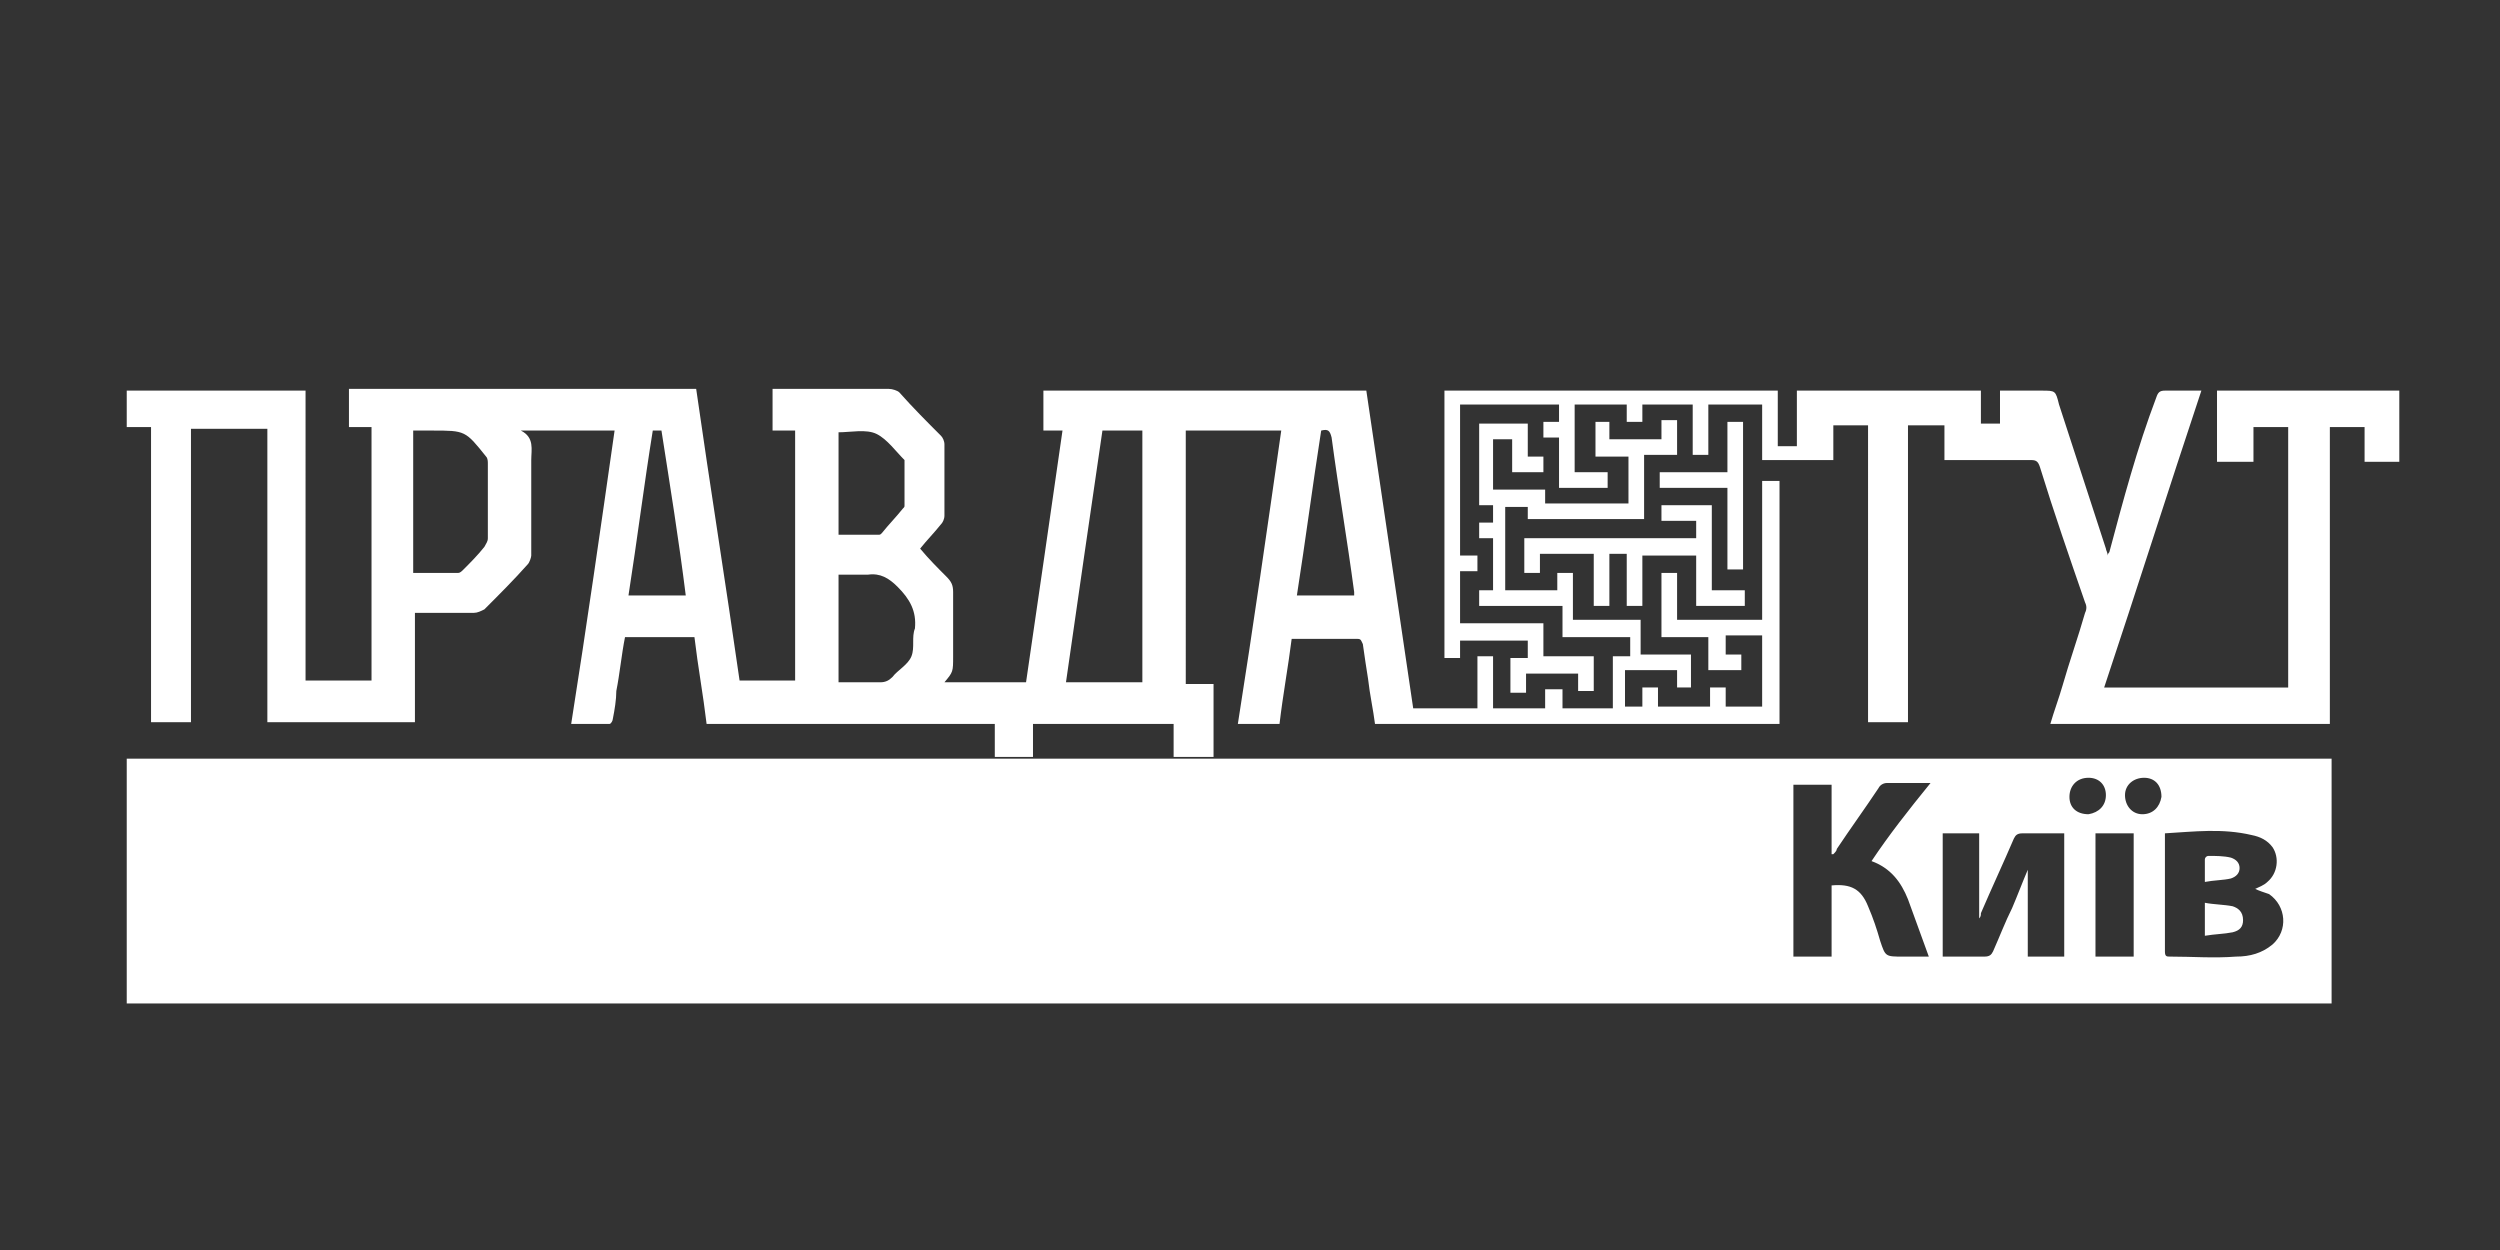 <svg id="Layer_1" xmlns="http://www.w3.org/2000/svg" viewBox="0 0 144 72"><rect x="0" y="0" width="144" height="72" fill="#333333" stroke="none"/><style>.st0{fill:#fff}</style><path id="XMLID_10_" class="st0" d="M94.6 34.9h-.9v-3h-1v3h-.9v-3h-3.1V33h-.9v-2h9.9v-1h-2v-.9h2.9V34h1.9v.9h-2.8V32h-3.1v2.9z"/><path id="XMLID_9_" class="st0" d="M100.4 32.8h-.9v-4.7h-3.9v-.9h3.9v-2.9h.9v8.5z"/><path id="XMLID_32_" class="st0" d="M101.5 27.6v8.1h-4.9V33h-.9v3.7h2.7v1.9h1.9v-.9h-.9v-1.1h2.1v4.1h-2.1v-1.1h-.9v1.1h-3v-1.1h-.9v1.1h-1v-2.1h3v1h.8v-1.9h-2.9v-2h-3.9V33h-.9v1h-3v-4.8H88v.7h6.7v-3.7h1.9v-2h-.9v1.1h-3v-1h-.8v2h1.9V29H89v-.8h-3v-2.9h1.1v1.9h1.8v-.9H88v-1.9h-2.8v4.7h.8v1h-.8v.9h.8v3h-.8v.9H90v1.8h3.9v1.1h-1v3H90v-1.1h-1v1.1h-3v-3h-.9v3h-3.7l-2.7-18.3H60.1v2.3h1.1c-.7 4.9-1.4 9.7-2.1 14.5h-4.7c.5-.6.5-.6.5-1.5v-3.7c0-.4-.1-.6-.4-.9-.5-.5-1-1-1.5-1.6.4-.5.8-.9 1.2-1.4.1-.1.2-.3.2-.5v-4.1c0-.2-.1-.4-.2-.5-.8-.8-1.6-1.6-2.4-2.5-.1-.1-.4-.2-.6-.2h-6.7v2.4h1.3v14.4h-3.2c-.8-5.6-1.7-11.2-2.5-16.8h-20v2.2h1.3v14.6h-3.8V22.5H7.3v2.1h1.4v17H11V24.7h4.4v16.9h8.5v-6.3h3.4c.2 0 .4-.1.6-.2.9-.9 1.7-1.7 2.5-2.6.1-.1.2-.4.2-.5v-5.5c0-.6.2-1.3-.6-1.7h5.4c-.8 5.6-1.6 11.2-2.5 16.9h2.2c.1 0 .2-.2.2-.3.1-.5.2-1.1.2-1.6.2-1 .3-2.1.5-3.1h4c.2 1.7.5 3.3.7 5h16.6v1.9h2.2v-1.9h8.1v1.9h2.3v-4.2h-1.6V24.8h5.5c-.8 5.6-1.6 11.2-2.5 16.9h2.4c.2-1.7.5-3.3.7-4.9H78.2c.2 0 .2.1.3.3.1.7.2 1.4.3 2 .1.9.3 1.8.4 2.6h23.3v-14h-1zM28.1 31c0 .2-.1.3-.2.5-.4.5-.8.9-1.2 1.3-.1.1-.2.2-.3.2h-2.6v-8.2h1.1c1.9 0 1.9 0 3.1 1.5.1.1.1.3.1.4V31zm8.1 3.3c.5-3.2.9-6.4 1.4-9.5h.5c.5 3.2 1 6.3 1.4 9.5h-3.3zm12.1-9.4c.7 0 1.6-.2 2.2.1.6.3 1.1 1 1.6 1.5v2.6c0 .1 0 .1-.1.2-.4.5-.8.9-1.2 1.4-.1.1-.1.1-.2.1h-2.3v-5.9zm4.2 12.9c-.2.5-.8.8-1.1 1.2-.2.2-.4.3-.7.3h-2.4v-6.2H50c.7-.1 1.2.2 1.7.7.7.7 1.1 1.4 1 2.4-.2.5 0 1.1-.2 1.6zm13.3 1.5h-4.4c.7-4.9 1.4-9.7 2.1-14.5h2.3v14.5zm8.9-5c.5-3.2.9-6.3 1.4-9.5.4-.1.5 0 .6.4.4 3 .9 5.9 1.3 8.9v.2h-3.3z"/><path id="XMLID_11_" class="st0" d="M83.2 22.5h19.2v3.2h1.1v-3.2h10.6v1.9h1.1v-1.9h2.4c.8 0 .8 0 1 .8.9 2.8 1.8 5.5 2.7 8.3 0 .1.1.2.1.4 0-.1.1-.2.1-.2.8-3 1.6-6 2.7-8.9.1-.3.2-.4.5-.4h2.1c-1.9 5.7-3.7 11.4-5.6 17.1h10.6v-15h-2v2h-2.1v-4.1h10.5v4.1h-2v-2h-2v17.1h-16.1c.2-.7.5-1.5.7-2.2.4-1.4.9-2.8 1.3-4.2.1-.2.1-.4 0-.6-.9-2.6-1.8-5.2-2.6-7.8-.1-.3-.2-.4-.5-.4h-5v-2h-2.1v17.1h-2.3V24.5h-2v2h-4.1v-3.2h-3.1v2.9h-.9v-2.9h-2.9v1h-.9v-1h-3v3.9h1.9v.9h-2.8v-2.9h-.9v-.9h.9v-1h-5.7V32h1v.9h-1v3h4.8v1.9h2.9v2h-.9v-1h-3v1.1H87v-2h1v-1h-3.9v1h-.9V22.5z"/><g id="XMLID_20_"><path id="XMLID_21_" class="st0" d="M128.6 52.2c-.5-.1-1.1-.1-1.6-.2v1.9c.6-.1 1.1-.1 1.6-.2.4-.1.6-.3.6-.7 0-.5-.3-.7-.6-.8z"/><path id="XMLID_25_" class="st0" d="M129 50c0-.3-.2-.5-.5-.6-.4-.1-.9-.1-1.3-.1-.1 0-.2.1-.2.2v1.3c.5-.1 1.1-.1 1.5-.2.3-.1.5-.3.5-.6z"/><path id="XMLID_28_" class="st0" d="M7.3 43.7v14.1h127V43.7H7.3zm100.5 5.9c1.1.4 1.7 1.2 2.1 2.2l1.2 3.3h-1.5c-1 0-1 0-1.3-.9-.2-.7-.4-1.3-.7-2-.4-1-1-1.3-2.1-1.2v4.1h-2.2v-9.9h2.2v4h.1c.1-.1.2-.2.2-.3.8-1.2 1.6-2.3 2.4-3.5.1-.2.3-.3.5-.3h2.5c-1.3 1.6-2.4 3-3.4 4.5-.1 0-.1 0 0 0zm11.1 5.5h-2.1v-5c-.3.7-.6 1.5-.9 2.2-.4.8-.7 1.6-1.1 2.5-.1.2-.2.3-.5.3h-2.4V48h2.1v4.9c.1-.1.1-.2.1-.3.6-1.4 1.3-2.9 1.9-4.3.1-.2.2-.3.5-.3h2.4v7.1zm.3-9.2c0-.6.4-1.1 1.1-1.1.6 0 1 .4 1 1s-.4 1-1 1.1c-.7 0-1.1-.4-1.1-1zm3.7 9.2h-2.2V48h2.2v7.1zm.5-8.2c-.6 0-1-.5-1-1.1 0-.6.5-1 1.1-1 .6 0 1 .4 1 1.1-.1.6-.5 1-1.1 1zm7.5 7.5c-.6.5-1.3.7-2.1.7-1.3.1-2.5 0-3.8 0-.2 0-.3 0-.3-.3v-6.6-.2c1.7-.1 3.3-.3 5 .1.5.1.9.3 1.2.7.4.6.3 1.5-.3 2-.2.2-.5.3-.7.4.2.1.5.2.8.3 1 .7 1.1 2.1.2 2.9z"/></g></svg>